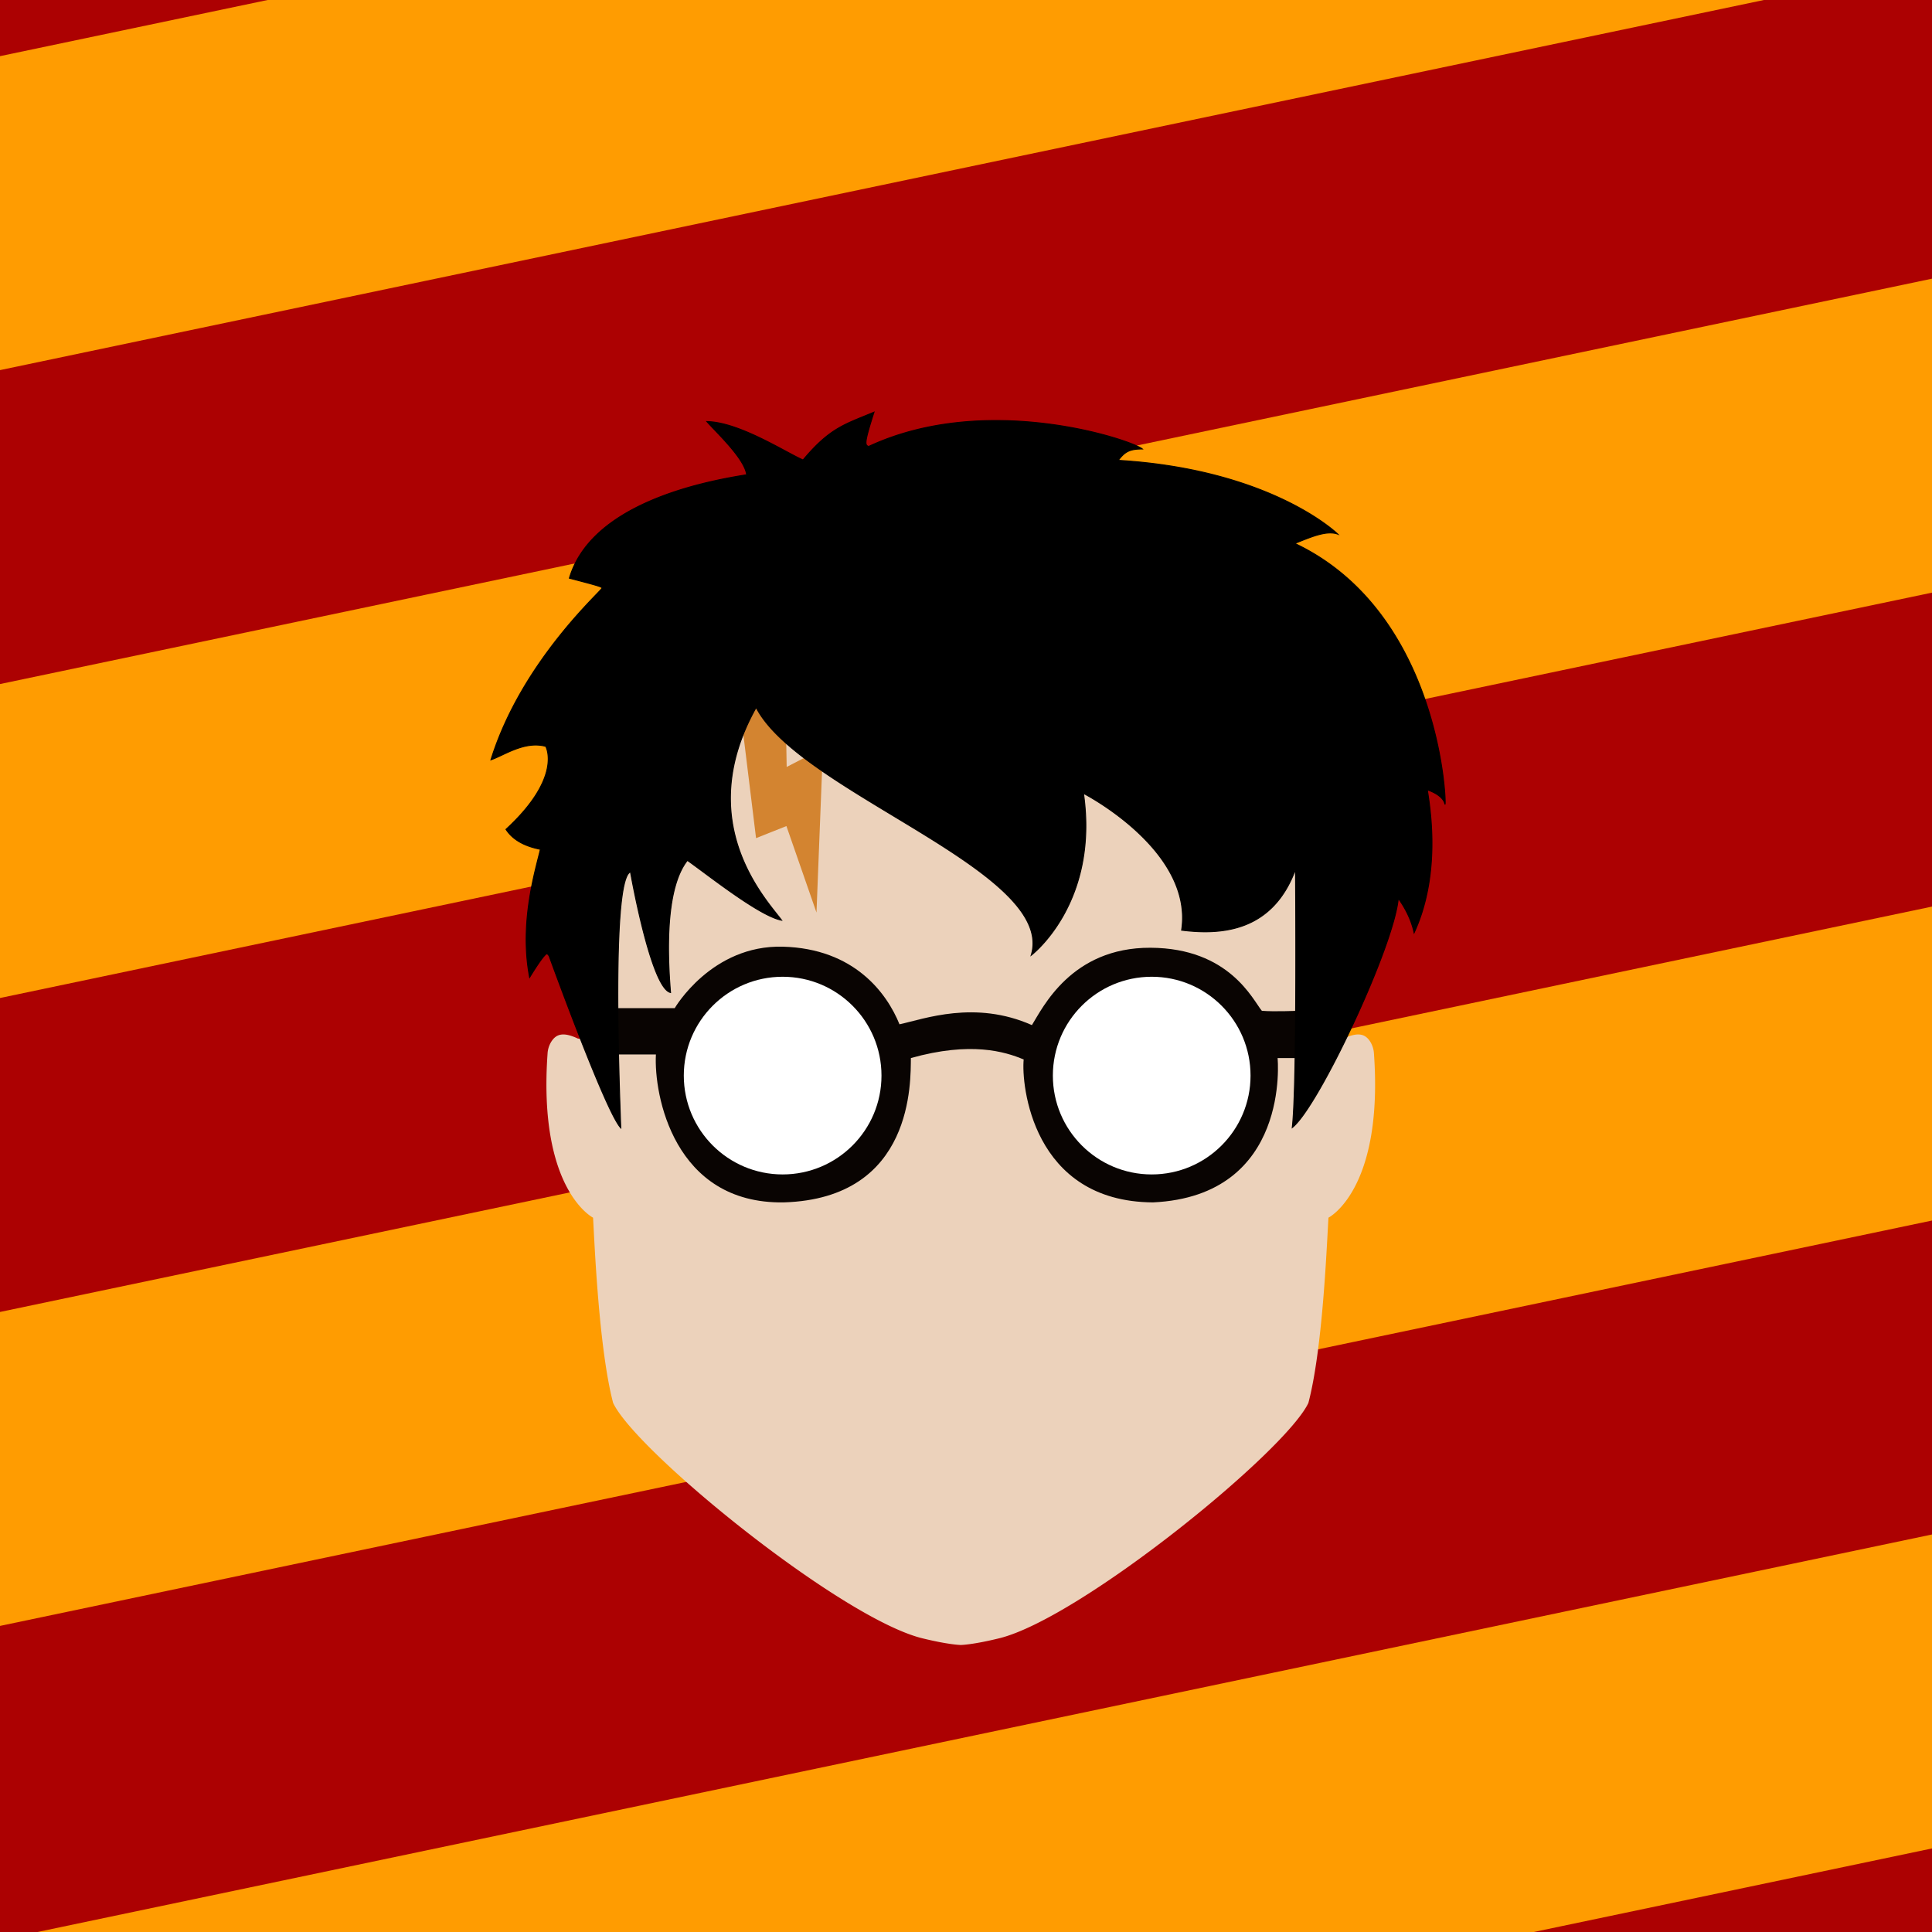 <svg xmlns="http://www.w3.org/2000/svg" viewBox="0 0 2000 2000"><rect x="0" y="0" width="2000" height="2000" fill="#333333" stroke="none"/><defs><style>.cls-1{fill:#ac0102;}.cls-2{fill:#ff9c01;}.cls-3{fill:#ecd2bb;}.cls-4{fill:#090402;}.cls-5{fill:#d38430;}.cls-6{stroke:#000;stroke-miterlimit:10;}.cls-7{fill:#fff;}</style></defs><g id="Background"><rect class="cls-1" x="-1481.06" y="-443.06" width="4674.85" height="320.15" transform="translate(76.36 169.82) rotate(-11.85)"/><rect class="cls-2" x="-1481.06" y="-118.06" width="4674.85" height="320.15" transform="translate(9.62 176.75) rotate(-11.85)"/><rect class="cls-1" x="-1481.06" y="206.94" width="4674.85" height="320.15" transform="translate(-57.12 183.68) rotate(-11.85)"/><rect class="cls-2" x="-1481.06" y="531.94" width="4674.85" height="320.15" transform="translate(-123.86 190.6) rotate(-11.85)"/><rect class="cls-1" x="-1481.06" y="856.94" width="4674.85" height="320.15" transform="translate(-190.6 197.53) rotate(-11.85)"/><rect class="cls-2" x="-1481.06" y="1181.94" width="4674.85" height="320.15" transform="translate(-257.34 204.46) rotate(-11.85)"/><rect class="cls-1" x="-1481.06" y="1506.94" width="4674.85" height="320.15" transform="translate(-324.08 211.38) rotate(-11.85)"/><rect class="cls-2" x="-1481.06" y="1831.94" width="4674.85" height="320.15" transform="translate(-390.82 218.31) rotate(-11.85)"/><rect class="cls-1" x="-1481.06" y="2156.94" width="4674.85" height="320.15" transform="translate(-457.55 225.24) rotate(-11.85)"/></g><g id="Vector"><path class="cls-3" d="M1422.32,1090.69a26,26,0,0,0-4.44-13.23c-4.41-6.24-11-9.89-26.83-2.38l-21.41,3.33s6.68-360.91,4.45-368.7-297-184.63-352.57-184.63c-20.83.26-26.22.16-26.82.14h-.06c-.62,0-6.17.12-27-.14-55.62,0-350.35,176.84-352.58,184.63s4.45,368.7,4.45,368.7l-21.41-3.33c-15.85-7.51-22.42-3.86-26.82,2.38a26.05,26.05,0,0,0-4.45,13.23c-10,141.24,47.12,169.85,47.12,169.85,1.48,26,5.93,135.41,20.76,191.76,23.73,50.42,236.16,223.1,320.14,243.67,26.7,6.55,39,6.89,39.7,6.91h.06c.64,0,13-.36,39.7-6.91,84-20.57,296.4-193.25,320.13-243.67,14.47-55,18.76-156.66,20.76-191.76C1375.2,1260.54,1432.33,1231.93,1422.32,1090.69Z"/><path class="cls-4" d="M637,1043.65h61.45S736.51,978,810.47,980s107.61,48.1,120.68,80.36c25.58-5.56,78.13-25.31,137.08.83,11.12-17.79,40.78-80.45,122.72-80.08s106,54.13,115.3,65.25c12.6,1.11,37.07,0,37.07,0v48.94h-20.76s14.09,142.74-129,149.41c-125.31-.74-136.43-122.72-133.84-147.93-19.28-8.15-54.87-18.9-116.78-1.48-.37,23,3.71,145.33-131.61,149.41C697.49,1246.54,676.73,1133.1,679,1091.57H637.8Z"/><polygon class="cls-5" points="782.67 867.65 814.09 855.13 845.23 944.67 851.9 774.5 814.37 793.96 812.42 685.24 761.26 693.03 782.67 867.65"/><path class="cls-6" d="M568.47,989.62s58.58,161.64,74.15,177.95c-1.48-42.26-10-257.24,10.06-265,0,0,21.08,120.45,41.47,124.89-3.7-44.48-4.82-108.62,17.43-136.8,21.5,15.2,74.89,57.84,97.5,61.92C793.88,931.78,716,851.7,782.76,732.33c45.23,88.23,311.42,169.79,284.73,256.55,0,0,70.44-53.39,54.13-167.58,0,0,114.18,58.58,101.58,141.63,41.52,5.19,94.17,1.48,117.9-63,0,0,1.85,222.82-3.34,267.3,26.69-20.76,105.29-187.22,109.74-237.27,9.73,13.62,14.18,25.58,16.4,35.59,9.18-20,27-67.84,13.63-147.92,6.67,2.22,16.5,7.13,18.26,14.64s-2-197-155.44-269.71c17.43-7,33-13.72,44.49-9.64,0,0-67.84-66.74-227.26-76.38,6.58-8.43,11-11.77,24.93-11.77-10.29-8.89-160.25-60-283.34-2.57-3.8-1.6-4.93-2.57,5.56-35.52-29.75,12.51-45.32,15.85-73.4,49.49-17.52-7.5-65.9-39.2-99.55-39.76,9.46,10.85,39.21,38.37,41.15,55.06-49.49,7.78-161,31.14-183.51,107.05,29.75,7.78,32.25,8.62,33.92,10s-82.86,74.52-115.11,178c12.79-4.17,34.75-20,56.72-13.9,0,0,18.07,31.42-41.15,85.92,8.34,12.79,22.83,18.14,35.62,20.65-4.85,20.78-22.09,75.65-11.15,132.56,0,0,16.54-27.53,18.49-24.19A12.94,12.94,0,0,1,568.47,989.62Z"/><circle class="cls-7" cx="810.19" cy="1113.45" r="102.32"/><circle class="cls-7" cx="1192.24" cy="1113.45" r="102.32"/></g></svg>